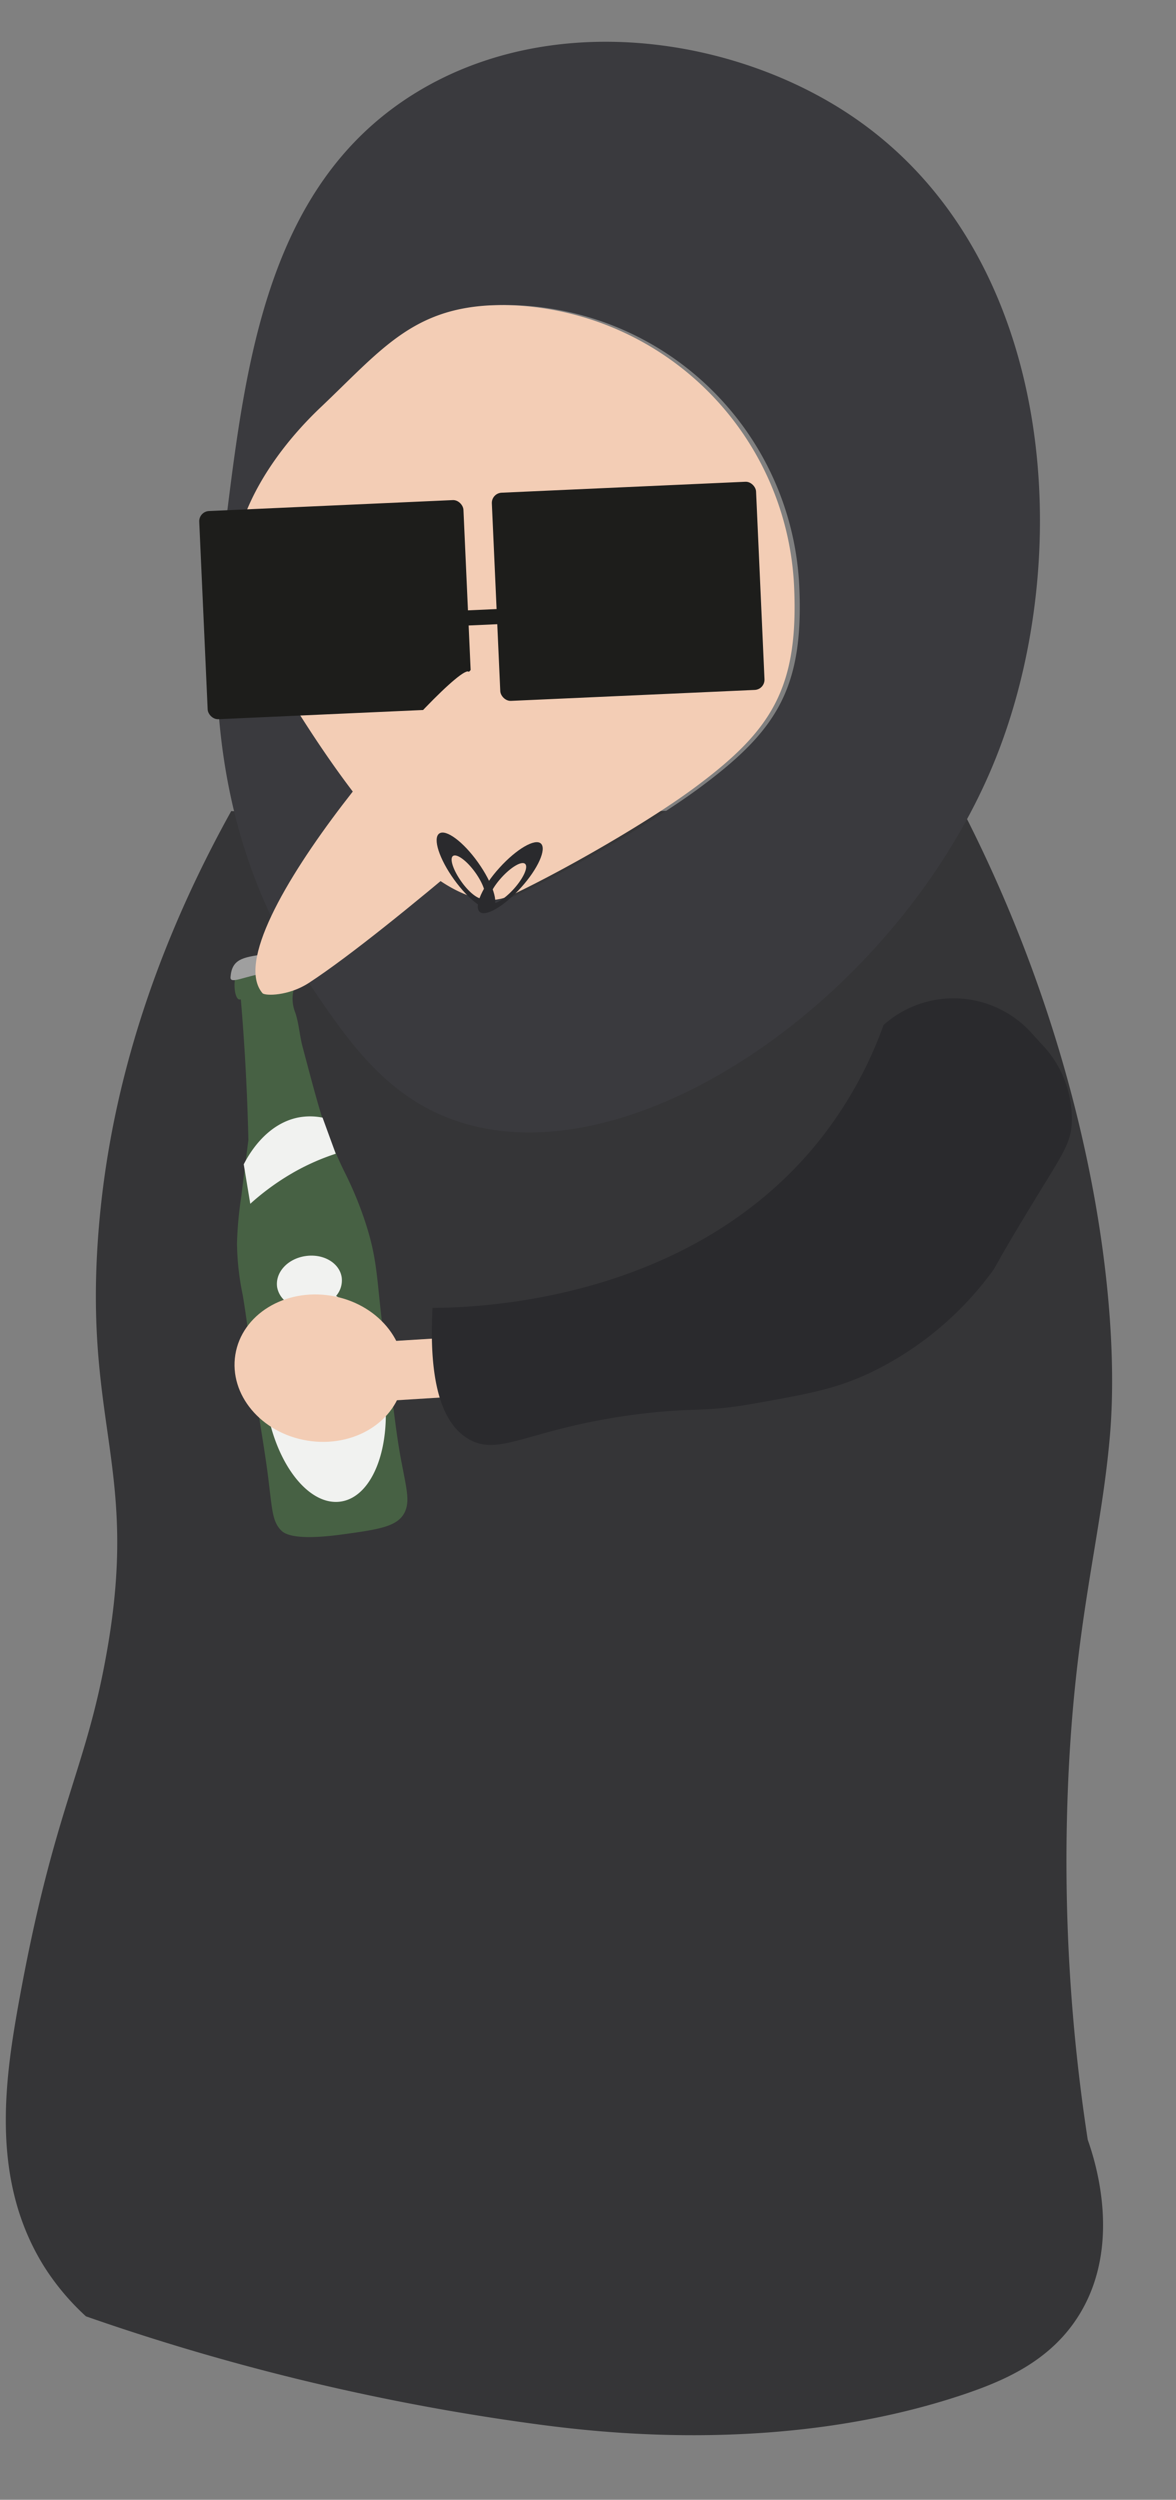 <svg xmlns="http://www.w3.org/2000/svg" width="80mm" height="170mm" viewBox="0 0 226.77 481.89">
  <rect x="0" y="0" width="226.77" height="481.89" fill="#808080" stroke="none"/>
  <defs>
    <style>
      .cls-1 {
        fill: #353537;
      }

      .cls-2 {
        fill: #f3cdb5;
      }

      .cls-3 {
        fill: #476144;
      }

      .cls-4 {
        fill: #9f9f9f;
      }

      .cls-5 {
        fill: #f1f2f0;
      }

      .cls-6 {
        fill: #3a3a3e;
      }

      .cls-7 {
        fill: #1d1d1b;
      }

      .cls-8 {
        fill: #2a2a2d;
      }
    </style>
  </defs>
  <g id="Inde_i_bussen" data-name="Inde i bussen">
    <g>
      <path class="cls-1" d="M16.57,446.53a442.27,442.27,0,0,0,88,20.94c11.85,1.54,47.21,5.66,81.59-6,7.71-2.63,16.65-6.48,22.07-15.44,8.08-13.33,3.06-29.19,1.52-33.55a353.74,353.74,0,0,1-3.84-67.32c1.25-32.5,6.39-48.27,8.12-68.41,2.19-25.43-3.7-72-28-119.73-48.16-3.43-93.28,2.76-141.44-.67-18.8,33.86-24.26,62.3-25.69,82.32-2.6,36.48,8.2,44.9,1.45,81.15C16.26,342,10.32,349,3.61,386.09c-2.78,15.42-5.42,34.47,5,51A47.41,47.41,0,0,0,16.57,446.53Z"/>
      <path class="cls-2" d="M75.41,270l14.45-.9-.71-11.41-14.46.9Z"/>
      <g>
        <path class="cls-3" d="M74.93,264.46c-2.55-16.95-1.61-20-4.46-28.77a70.11,70.11,0,0,0-3.88-9.46q-1-2-1.94-4.2c-.51-1.2-1-2.36-1.43-3.5-1.2-3.09-2-5.85-4.88-16.76-.58-2.17-.69-4.49-1.42-6.61a7.26,7.26,0,0,1-.42-3.75,4.1,4.1,0,0,1,.15-.61c.26-1,.1-2.69-1.77-6-1.05,0-2.55,0-4.36.17-3.15.24-3.63.52-4,.88-1.77,1.76-1.51,6.25-.51,6.79a.54.54,0,0,0,.43,0q.42,4.95.74,10.11c.36,5.85.59,11.52.72,17-.53,4.13-1,7.78-1.36,10.82a72.31,72.31,0,0,0-.84,9.11,51.71,51.71,0,0,0,1.09,9.9c1.06,6.14,1.62,12.35,2.44,18.52.77,5.87,1.89,11.7,2.59,17.58.67,5.55.76,7.59,2.3,9.25.57.61,2.24,2.15,11.57.91,7.33-1,11-1.51,12.37-4.35,1-2.2.36-4.33-.76-10.27C76.28,275.71,75.77,270.06,74.93,264.46Z"/>
        <path class="cls-4" d="M57,186.28c.21,1.41-1.89.72-5.89,1.32s-6.75,2.19-6.66.79c.25-3.5,2.33-3.82,6.33-4.42S56.64,183.72,57,186.28Z"/>
        <path class="cls-5" d="M64.81,249.82a4.58,4.58,0,0,0,1.08-3.58c-.42-2.78-3.53-4.62-7-4.1s-5.86,3.18-5.45,6A4.53,4.53,0,0,0,55.25,251c-3.48,3.79-5.16,11.37-3.91,19.71C53,282,59.48,290.4,65.73,289.46S75.67,278.6,74,267.3C72.76,259.18,69.1,252.56,64.81,249.82Z"/>
        <path class="cls-5" d="M62.2,215.45a12.18,12.18,0,0,0-4.81,0c-6.31,1.34-9.59,7.45-10.39,9l1.26,7.61a48.15,48.15,0,0,1,7.83-5.75l.34-.2a44.27,44.27,0,0,1,8.31-3.7Z"/>
      </g>
      <g>
        <path class="cls-2" d="M46.86,121c20.31,36.33,39,57.68,52,51.46,10.63-5.08,26.42-14.18,35.21-20.72,14.65-10.88,19.94-19,19.06-38.64A56.87,56.87,0,0,0,93.8,58.85c-15.44.69-21.53,8.84-33.09,19.79C48.78,90,39.07,107.1,46.86,121Z"/>
        <path class="cls-6" d="M43.56,100.65c3.87-31.17,8.13-65.57,37-83,26.17-15.79,61-10.61,83.69,4.72,39.62,26.75,43.23,84.93,27.84,123.6-18.31,46-70.69,82.44-104.93,69.81C74,211,66.66,200,59.56,189.47,37.21,156.2,41.3,118.89,43.56,100.65ZM47.86,121c20.31,36.33,39,57.68,52,51.46,10.63-5.08,26.42-14.18,35.21-20.72,14.65-10.88,19.94-19,19.06-38.64A56.87,56.87,0,0,0,94.8,58.85c-15.44.69-21.53,8.84-33.09,19.79C49.78,90,40.07,107.1,47.86,121Z"/>
        <rect class="cls-7" x="39.2" y="97.43" width="51" height="40.17" rx="1.97" transform="translate(134.61 232.02) rotate(177.43)"/>
        <path class="cls-2" d="M50.63,191.48h0c.54.51,5,.55,8.93-2,15.89-10.38,50.63-41.33,50.63-41.33,4.47-4.74,3.68-12.76-1.78-17.9h0c-5.45-5.15-13.5-5.47-18-.73C88.4,127,40.63,179.83,50.63,191.48Z"/>
        <rect class="cls-7" x="95.63" y="93.9" width="51" height="40.17" rx="1.97" transform="translate(247.25 222.43) rotate(177.43)"/>
        <path class="cls-8" d="M124.53,272.44c9.74-1.12,11.31-.15,21.11-1.91,10.26-1.83,15.53-2.77,22.19-5.91a62.77,62.77,0,0,0,23.08-18.94c1.67-2.21.15-.52,9-15,4.85-7.95,6.53-10.24,6.75-14a20.71,20.71,0,0,0-5.11-14.65L199,199.23a20.27,20.27,0,0,0-28.62-1.64A78.28,78.28,0,0,1,157.87,220c-24.92,31-66,32.08-74.46,32.13-.92,16.92,3,22.95,6.9,25.25C96.55,281.09,102.33,275,124.53,272.44Z"/>
        <ellipse class="cls-2" cx="61.54" cy="263.77" rx="14.15" ry="16.37" transform="translate(-208.66 282.51) rotate(-80.84)"/>
        <path class="cls-8" d="M96.31,167.29c3.28-3.63,6.88-5.72,8-4.67s-.55,4.84-3.83,8.47-6.88,5.73-8,4.68S93,170.92,96.31,167.29Zm2.77,4.07c1.86-2.07,2.84-4.23,2.18-4.83s-2.71.6-4.58,2.67-2.85,4.23-2.19,4.83S97.21,173.43,99.08,171.36Z"/>
        <path class="cls-8" d="M92.16,166.23c-2.85-4-6.2-6.46-7.47-5.54s0,4.87,2.86,8.85,6.2,6.46,7.47,5.54S95,170.21,92.16,166.23ZM89,170c-1.63-2.27-2.36-4.52-1.64-5s2.63.89,4.26,3.15,2.36,4.53,1.63,5S90.58,172.23,89,170Z"/>
        <rect class="cls-7" x="89.92" y="117.53" width="6.55" height="2.92" transform="translate(191.63 233.68) rotate(177.43)"/>
      </g>
    </g>
  </g>
</svg>
